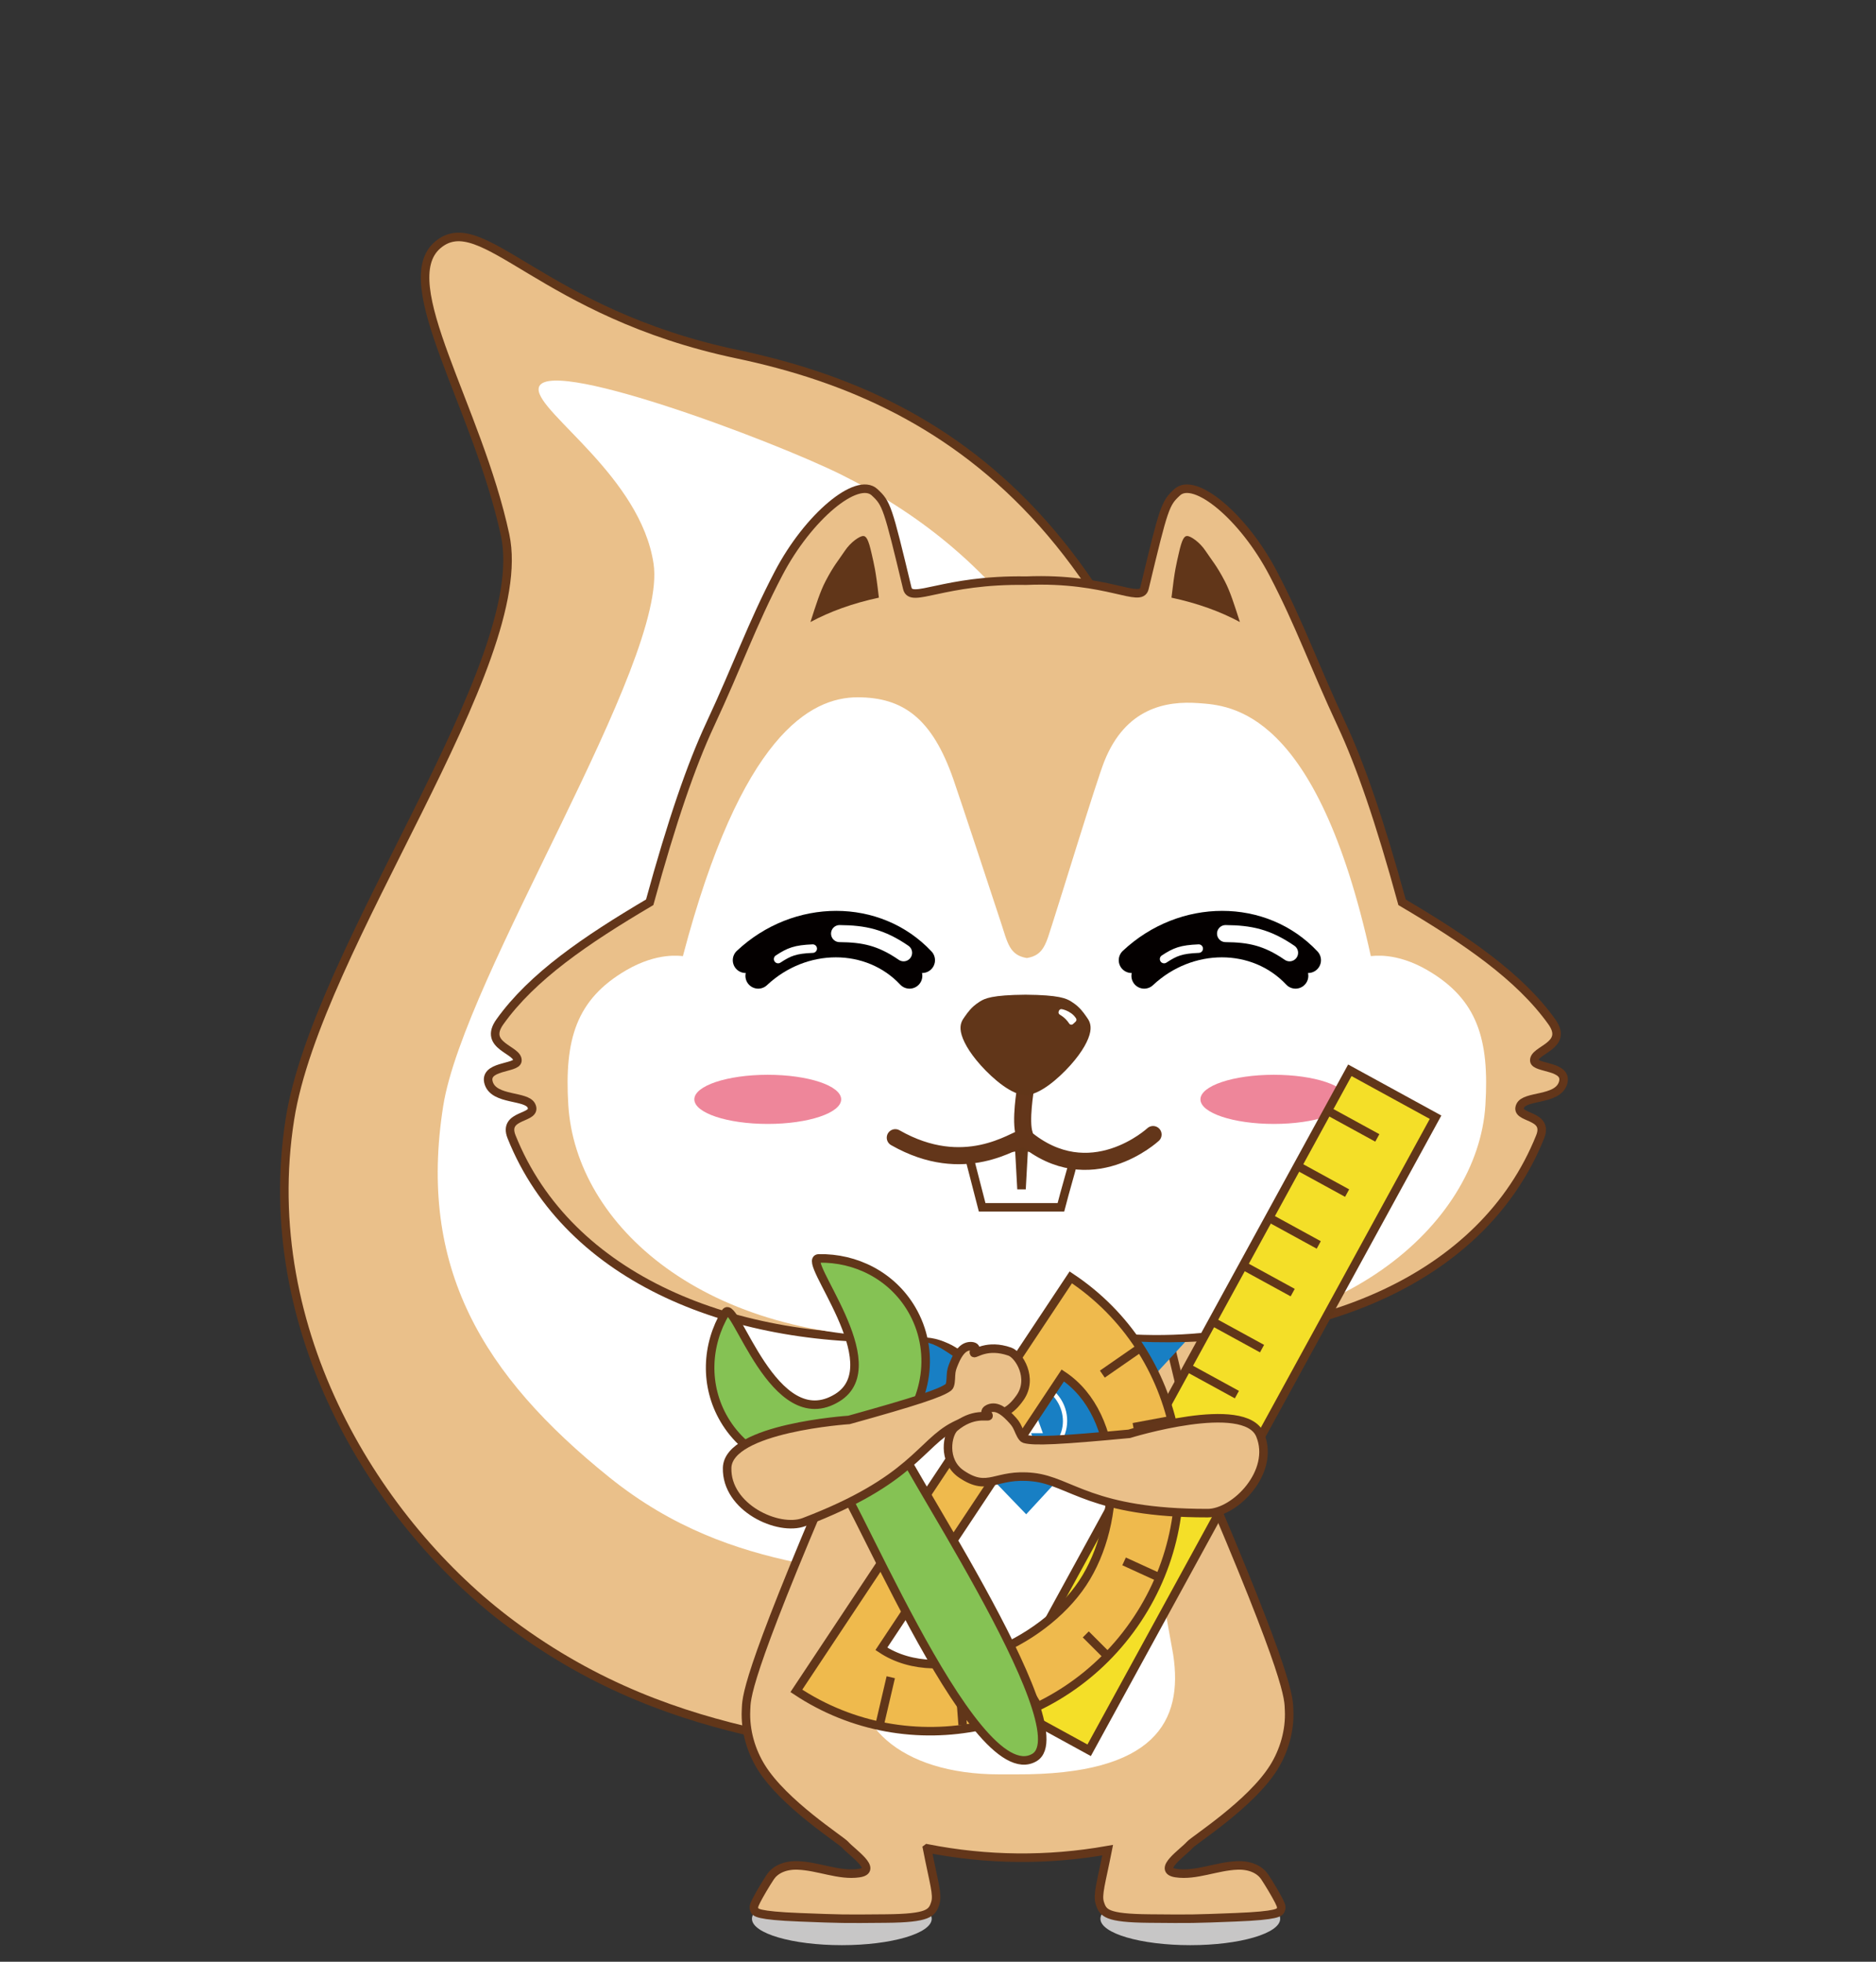 <?xml version="1.0" encoding="utf-8"?>
<!-- Generator: Adobe Illustrator 16.0.0, SVG Export Plug-In . SVG Version: 6.00 Build 0)  -->
<!DOCTYPE svg PUBLIC "-//W3C//DTD SVG 1.1//EN" "http://www.w3.org/Graphics/SVG/1.1/DTD/svg11.dtd">
<svg version="1.1" id="图层_1" xmlns="http://www.w3.org/2000/svg" xmlns:xlink="http://www.w3.org/1999/xlink" x="0px" y="0px"
	 width="220px" height="230px" viewBox="0 0 220 230" enable-background="new 0 0 220 230" xml:space="preserve">
<rect x="0" y="0" width="220" height="230" fill="#333333" stroke="none"/>
<g>
	<ellipse fill="#C7C6C6" cx="139.588" cy="224.963" rx="10.54" ry="3.096"/>
	<ellipse fill="#C7C6C6" cx="98.723" cy="224.963" rx="10.54" ry="3.096"/>
	<g>
		<path fill="#EAC08A" stroke="#613619" stroke-miterlimit="10" d="M135.726,187.68c11.287-18.576,12.222-54.908,10.078-68.021
			c-9.268-56.687-33.659-72.732-59.338-78.13c-23.03-4.841-29.94-17.224-35.134-12.812c-5.194,4.412,4.674,18.959,7.906,34.03
			c3.231,15.07-22.057,48.281-25.235,68.451c-3.931,24.935,10.371,47.598,25.935,59.199c20.033,14.935,39.453,13.39,53.915,17.89
			C113.853,208.286,124.438,206.256,135.726,187.68z"/>
		<path fill="#FFFFFF" d="M128.919,167.1c8.554-14.078,9.268-41.613,7.638-51.55c-5.836-35.568-20.525-51.241-37.878-59.889
			c-8.055-4.015-35.517-14.318-35.517-10.007c0,2.835,11.957,10.261,13.482,20.435c1.733,11.551-22.263,48.32-24.672,63.604
			c-2.978,18.897,4.578,31.523,19.512,43.535c14.754,11.869,29.898,10.146,40.858,13.557
			C112.343,186.785,120.364,181.178,128.919,167.1z"/>
	</g>
	<path fill="#EAC08A" stroke="#63361A" stroke-miterlimit="10" d="M97.947,172.211c-10.731,24.938-10.394,26.91-10.461,28.279
		c-0.121,2.459,0.623,4.832,1.775,6.693c2.663,4.303,9.346,8.52,9.857,9.104c0.779,0.891,3.941,2.983,1.615,3.325
		c-2.324,0.341-4.75-0.819-7.196-0.902c-1.613-0.054-2.683,0.575-3.196,1.346c-0.514,0.771-1.285,2.069-1.648,2.784
		c-0.365,0.716-0.322,0.847-0.213,1.106c0.108,0.26,0.284,0.648,5.295,0.843c5.008,0.194,5.018,0.194,10.086,0.149
		c5.067-0.043,5.452-0.647,5.823-1.819c0.317-0.998-0.183-2.418-0.961-6.402l0.004-0.003c7.056,1.383,14.113,1.45,21.168,0.205
		c-0.754,3.819-1.231,5.219-0.921,6.2c0.371,1.171,0.755,1.774,5.823,1.819c5.067,0.045,5.076,0.045,10.086-0.149
		s5.186-0.583,5.295-0.843s0.151-0.391-0.213-1.106c-0.364-0.715-1.135-2.013-1.649-2.784c-0.513-0.771-1.583-1.399-3.195-1.346
		c-2.448,0.083-4.872,1.243-7.197,0.902c-2.325-0.342,0.837-2.434,1.616-3.325c0.511-0.585,7.192-4.802,9.856-9.104
		c1.153-1.861,1.898-4.234,1.776-6.693c-0.068-1.37,0.269-3.342-10.463-28.28l-3.526-14.722c-0.424-0.424-0.857-0.856-1.286-1.287
		l-14.916-0.852v-0.188l-1.652,0.094l-1.653-0.094v0.188l-14.916,0.852c-0.428,0.431-0.861,0.863-1.285,1.287L97.947,172.211z"/>
	<path fill="#FFFFFF" d="M105.167,169.664c0-7.745,6.277-14.023,14.022-14.023l0,0c7.745,0,14.023,6.278,14.023,14.023l4.371,24.345
		c1.183,7.785-2.096,14.095-18.396,14.023h-2.003c-11.564,0-18.166-5.964-16.391-14.023L105.167,169.664z"/>
	<polygon fill="#187FC4" points="124.991,132.784 116.245,132.784 97.979,154.326 120.342,177.541 141.596,154.508 	"/>
	<path fill="#EAC08A" stroke="#63361A" stroke-miterlimit="10" d="M57.329,127.037c0.683,1.98,4.403,1.386,4.985,2.595
		c0.766,1.586-3.414,0.923-2.322,3.654c6.684,16.709,26.181,24.507,47.398,23.505c3.327-0.157,4.597,2.555,8.569,3.756
		c2.099,0.596,5.342,0.774,8.824-0.182c3.165-1.035,5.107-3.732,8.435-3.575c21.217,1.001,40.714-6.796,47.396-23.505
		c1.094-2.732-3.087-2.069-2.321-3.654c0.584-1.209,4.303-0.613,4.985-2.595c0.73-2.115-3.244-1.742-3.346-2.664
		c-0.146-1.317,4.098-1.708,2.049-4.576c-3.783-5.297-10.038-9.569-17.562-14.009c-2.612-9.539-4.89-16.114-7.066-20.787
		c-3.344-7.178-4.9-11.75-8.035-17.751c-3.488-6.682-9.239-11.422-11.273-9.534c-1.408,1.307-1.536,1.676-3.834,11.254
		c-0.444,1.849-4.248-1.283-13.87-0.889c-9.751-0.166-13.499,2.739-13.943,0.889c-2.298-9.578-2.426-9.947-3.833-11.254
		c-2.035-1.888-7.785,2.852-11.274,9.534C88.156,73.25,86.599,77.823,83.255,85c-2.177,4.673-4.454,11.248-7.065,20.787
		c-7.524,4.44-13.779,8.712-17.563,14.009c-2.049,2.869,2.195,3.259,2.049,4.576C60.574,125.294,56.602,124.921,57.329,127.037z"/>
	<path fill="#613619" d="M137.38,70.072c3.121,0.672,5.715,1.622,8.024,2.857c-0.673-2.096-1.139-3.574-1.772-4.791
		c-0.966-1.853-1.521-2.439-2.24-3.525c-0.719-1.086-1.761-1.746-2.142-1.77c-0.383-0.023-0.647,0.386-1.02,2.065
		C137.959,66.139,137.769,66.694,137.38,70.072z"/>
	<path fill="#613619" d="M103.066,70.072c-3.121,0.672-5.715,1.622-8.025,2.857c0.673-2.096,1.139-3.574,1.773-4.791
		c0.965-1.853,1.521-2.439,2.239-3.525c0.72-1.086,1.761-1.746,2.142-1.77c0.383-0.023,0.647,0.386,1.02,2.065
		C102.488,66.139,102.678,66.694,103.066,70.072z"/>
	<g>
		<path fill="#FFFFFF" d="M66.646,129.563c0.864,14.051,15.949,27.793,41.462,27.24c2.998-0.064,4.898,2.053,7.776,3.025
			c3.058,1.013,4.834,1.15,8.405-0.102c2.878-0.973,4.479-3.527,7.511-3.33c25.064,1.64,41.53-12.782,42.394-26.834
			c0.474-7.678-0.91-12.385-6.795-15.811c-3.694-2.152-6.403-1.659-6.641-1.652c-6.369-28.979-16.478-29.389-20.206-29.662
			c-3.794-0.278-8.556,0.546-11.061,6.857c-0.93,2.343-5.182,16.27-6.01,18.798c-0.806,2.461-1.014,3.899-3.061,4.232
			c-2.047-0.333-2.255-1.77-3.062-4.232c-0.828-2.528-4.724-14.336-5.553-16.717c-2.492-7.162-5.907-9.621-11.233-9.621
			c-5.531,0-13.666,4.434-20.489,30.345c-0.237-0.006-2.946-0.499-6.642,1.652C67.559,117.18,66.176,121.885,66.646,129.563z"/>
	</g>
	<ellipse fill="#EE869A" cx="149.386" cy="128.893" rx="8.61" ry="2.881"/>
	<ellipse fill="#EE869A" cx="90.035" cy="128.893" rx="8.61" ry="2.881"/>
	<path fill="none" stroke="#63361A" stroke-width="2" stroke-linecap="round" stroke-linejoin="round" stroke-miterlimit="10" d="
		M120.136,133.018c-0.536-1.515,0.132-5.418,0.132-5.418"/>
	<g>
		<path fill="#613619" d="M125.627,117.426c0.578,0.364,0.905,0.684,1.148,0.957s0.401,0.498,0.652,0.854
			c0.252,0.354,0.596,0.838,0.42,1.761c-0.176,0.922-0.873,2.282-2.325,3.901s-3.658,3.496-5.255,3.496
			c-1.598,0-3.803-1.877-5.255-3.496c-1.451-1.618-2.149-2.979-2.325-3.901s0.169-1.406,0.42-1.761
			c0.252-0.355,0.41-0.58,0.653-0.854s0.571-0.593,1.148-0.957c0.577-0.363,1.405-0.771,5.358-0.803
			C124.221,116.654,125.049,117.063,125.627,117.426z"/>
		<path fill="#FFFFFF" d="M125.841,120.057c-0.138,0.129-0.356,0.104-0.459-0.056c-0.099-0.151-0.235-0.335-0.406-0.506
			c-0.261-0.261-0.521-0.437-0.698-0.539c-0.128-0.074-0.18-0.229-0.127-0.368l0.032-0.082c0.052-0.136,0.192-0.217,0.335-0.189
			c0.255,0.048,0.678,0.174,1.132,0.504c0.254,0.186,0.431,0.41,0.537,0.574c0.081,0.123,0.061,0.285-0.048,0.386L125.841,120.057z"
			/>
	</g>
	<path fill="none" stroke="#613619" stroke-miterlimit="10" d="M113.6,135.439c0.599,2.321,0.979,3.791,1.577,6.111
		c3.078,0,6.157,0,9.236,0c0.599-2.32,0.977-3.462,1.575-5.783c-2.049-0.056-3.876-1.266-5.925-1.268
		c-0.09,1.639-0.18,3.279-0.269,4.918c-0.09-1.639-0.18-3.279-0.27-4.918C117.477,134.502,115.647,135.384,113.6,135.439z"/>
	<path fill="none" stroke="#63361A" stroke-width="2" stroke-linecap="round" stroke-linejoin="round" stroke-miterlimit="10" d="
		M104.99,133.387c8.133,4.639,13.951,0.219,15.146-0.023c7.71,6.49,15.086-0.346,15.086-0.346"/>
	<g>
		<g>
			<g>
				<path fill="#FFFFFF" d="M121.209,167.273c-0.263-0.722-0.525-1.442-0.787-2.164c-0.693,1.906-1.388,3.811-2.08,5.716
					c-1.884-0.923-2.935-2.979-2.578-5.048c0.357-2.067,2.034-3.652,4.119-3.893c2.085-0.238,4.078,0.926,4.894,2.858
					c0.816,1.933,0.261,4.173-1.366,5.5c0.088,0.571-0.648,0.875-0.989,0.409c-0.342-0.465,0.17-1.075,0.688-0.82
					c3.077-2.543,1.228-7.541-2.764-7.468s-5.657,5.135-2.489,7.563c0.855-2.35,1.711-4.699,2.566-7.05
					c0.626,1.72,1.252,3.438,1.878,5.159c-0.46,0-0.92,0-1.38,0c0.358,0.984,0.717,1.971,1.076,2.956
					c-0.787-1.24-1.574-2.479-2.361-3.72C120.159,167.273,120.684,167.273,121.209,167.273z"/>
			</g>
		</g>
	</g>
	<g>
		<path fill="none" stroke="#040000" stroke-width="3" stroke-linecap="round" stroke-linejoin="round" stroke-miterlimit="10" d="
			M108.147,112.578c-5.361-5.713-14.625-5.713-20.713,0"/>
		<path fill="none" stroke="#040000" stroke-width="3" stroke-linecap="round" stroke-linejoin="round" stroke-miterlimit="10" d="
			M106.662,114.413c-4.592-4.895-12.529-4.895-17.746,0"/>
		<path fill="none" stroke="#FFFFFF" stroke-width="2" stroke-linecap="round" stroke-linejoin="round" stroke-miterlimit="10" d="
			M105.964,111.709c-2.632-1.81-4.644-2.228-7.508-2.25"/>
		<path fill="none" stroke="#FFFFFF" stroke-linecap="round" stroke-linejoin="round" stroke-miterlimit="10" d="M95.309,111.22
			c-2.06,0.087-2.759,0.371-4.059,1.223"/>
	</g>
	<g>
		<path fill="none" stroke="#040000" stroke-width="3" stroke-linecap="round" stroke-linejoin="round" stroke-miterlimit="10" d="
			M153.412,112.578c-5.361-5.713-14.625-5.713-20.715,0"/>
		<path fill="none" stroke="#040000" stroke-width="3" stroke-linecap="round" stroke-linejoin="round" stroke-miterlimit="10" d="
			M151.928,114.413c-4.592-4.895-12.529-4.895-17.746,0"/>
		<path fill="none" stroke="#FFFFFF" stroke-width="2" stroke-linecap="round" stroke-linejoin="round" stroke-miterlimit="10" d="
			M151.229,111.709c-2.632-1.81-4.644-2.228-7.508-2.25"/>
		<path fill="none" stroke="#FFFFFF" stroke-linecap="round" stroke-linejoin="round" stroke-miterlimit="10" d="M140.573,111.22
			c-2.06,0.087-2.759,0.371-4.059,1.223"/>
	</g>
	<g>
		
			<rect x="100.738" y="159.576" transform="matrix(0.48 -0.877 0.877 0.48 -70.63 211.459)" fill="#F4DF28" stroke="#613619" stroke-miterlimit="10" width="84.633" height="11.463"/>
		<line fill="none" stroke="#613619" stroke-miterlimit="10" x1="161.518" y1="133.413" x2="155.707" y2="130.234"/>
		<line fill="none" stroke="#613619" stroke-miterlimit="10" x1="157.978" y1="139.884" x2="152.167" y2="136.704"/>
		<line fill="none" stroke="#613619" stroke-miterlimit="10" x1="154.651" y1="145.962" x2="148.842" y2="142.783"/>
		<line fill="none" stroke="#613619" stroke-miterlimit="10" x1="151.595" y1="151.55" x2="145.783" y2="148.371"/>
		<line fill="none" stroke="#613619" stroke-miterlimit="10" x1="148.001" y1="158.118" x2="142.19" y2="154.939"/>
		<line fill="none" stroke="#613619" stroke-miterlimit="10" x1="145.051" y1="163.51" x2="139.24" y2="160.331"/>
	</g>
	<g>
		<path fill="#EFBA4D" stroke="#613619" stroke-miterlimit="10" d="M125.57,149.764l-32.18,48.479
			c13.194,8.758,31.094,5.005,39.98-8.382C142.257,176.475,138.765,158.521,125.57,149.764z M124.634,161.264
			c7.087,4.703,7.102,17.152,2.328,24.344s-16.516,12.412-23.604,7.707L124.634,161.264z"/>
		<line fill="none" stroke="#613619" stroke-miterlimit="10" x1="104.461" y1="196.645" x2="103.13" y2="202.339"/>
		<line fill="none" stroke="#613619" stroke-miterlimit="10" x1="112.567" y1="197.984" x2="112.894" y2="202.242"/>
		<line fill="none" stroke="#613619" stroke-miterlimit="10" x1="118.991" y1="195.611" x2="121.735" y2="200.05"/>
		<line fill="none" stroke="#613619" stroke-miterlimit="10" x1="127.33" y1="191.623" x2="129.882" y2="194.174"/>
		<line fill="none" stroke="#613619" stroke-miterlimit="10" x1="131.823" y1="183.063" x2="135.99" y2="184.971"/>
		<line fill="none" stroke="#613619" stroke-miterlimit="10" x1="133.752" y1="173.376" x2="138.284" y2="173.328"/>
		<line fill="none" stroke="#613619" stroke-miterlimit="10" x1="132.913" y1="167.335" x2="137.394" y2="166.498"/>
		<line fill="none" stroke="#613619" stroke-miterlimit="10" x1="129.273" y1="161.107" x2="133.722" y2="158.023"/>
	</g>
	<path fill="#85C254" stroke="#613619" stroke-miterlimit="10" d="M85.088,153.882c1.08-1.797,5.639,14.629,13.124,9.978
		c6.252-3.887-4.36-16.27-2.206-16.317c4.355-0.096,8.576,2.026,10.888,5.944c2.847,4.824,1.912,10.865-1.898,14.844
		c-0.814,0.85,22.021,34.355,16.309,37.727c-7.319,4.318-22.375-34.005-24.058-33.779c-4.841,0.647-9.749-1.489-12.312-5.834
		C82.592,162.473,82.813,157.675,85.088,153.882z"/>
	<path fill="#EAC08A" stroke="#63361A" stroke-miterlimit="10" d="M99.566,166.477c7.836-2.179,10.784-3.151,11.675-3.842
		c0.242-0.187,0.259-0.914,0.276-1.335c0.027-0.631,0.123-0.909,0.416-1.604c0.502-1.193,1.008-1.62,1.412-1.775
		c0.404-0.154,0.883-0.105,1.017,0.105c0.136,0.211-0.254,0.434-0.138,0.6s1.535-1.091,4.2-0.157
		c1.059,0.371,2.789,3.121,1.203,5.39c-2.221,3.178-3.74,1.285-7.724,3.334c-3.981,2.05-4.835,6.391-17.609,11.258
		c-2.995,1.142-9.152-1.678-9.023-6.359C85.4,167.41,99.566,166.477,99.566,166.477z"/>
	<path fill="#EAC08A" stroke="#63361A" stroke-miterlimit="10" d="M132.422,168.107c-8.099,0.768-11.199,0.912-12.278,0.586
		c-0.293-0.088-0.568-0.762-0.735-1.148c-0.251-0.58-0.439-0.806-0.962-1.352c-0.896-0.936-1.52-1.153-1.953-1.153
		c-0.432,0-0.861,0.218-0.911,0.462c-0.051,0.245,0.393,0.314,0.344,0.512c-0.049,0.195-1.822-0.472-3.979,1.354
		c-0.855,0.725-1.488,3.91,0.804,5.464c3.21,2.174,3.953-0.138,8.404,0.354c4.452,0.489,6.801,4.238,20.471,4.22
		c3.205-0.005,7.947-4.839,6.154-9.164C145.986,163.915,132.422,168.107,132.422,168.107z"/>
</g>
</svg>
